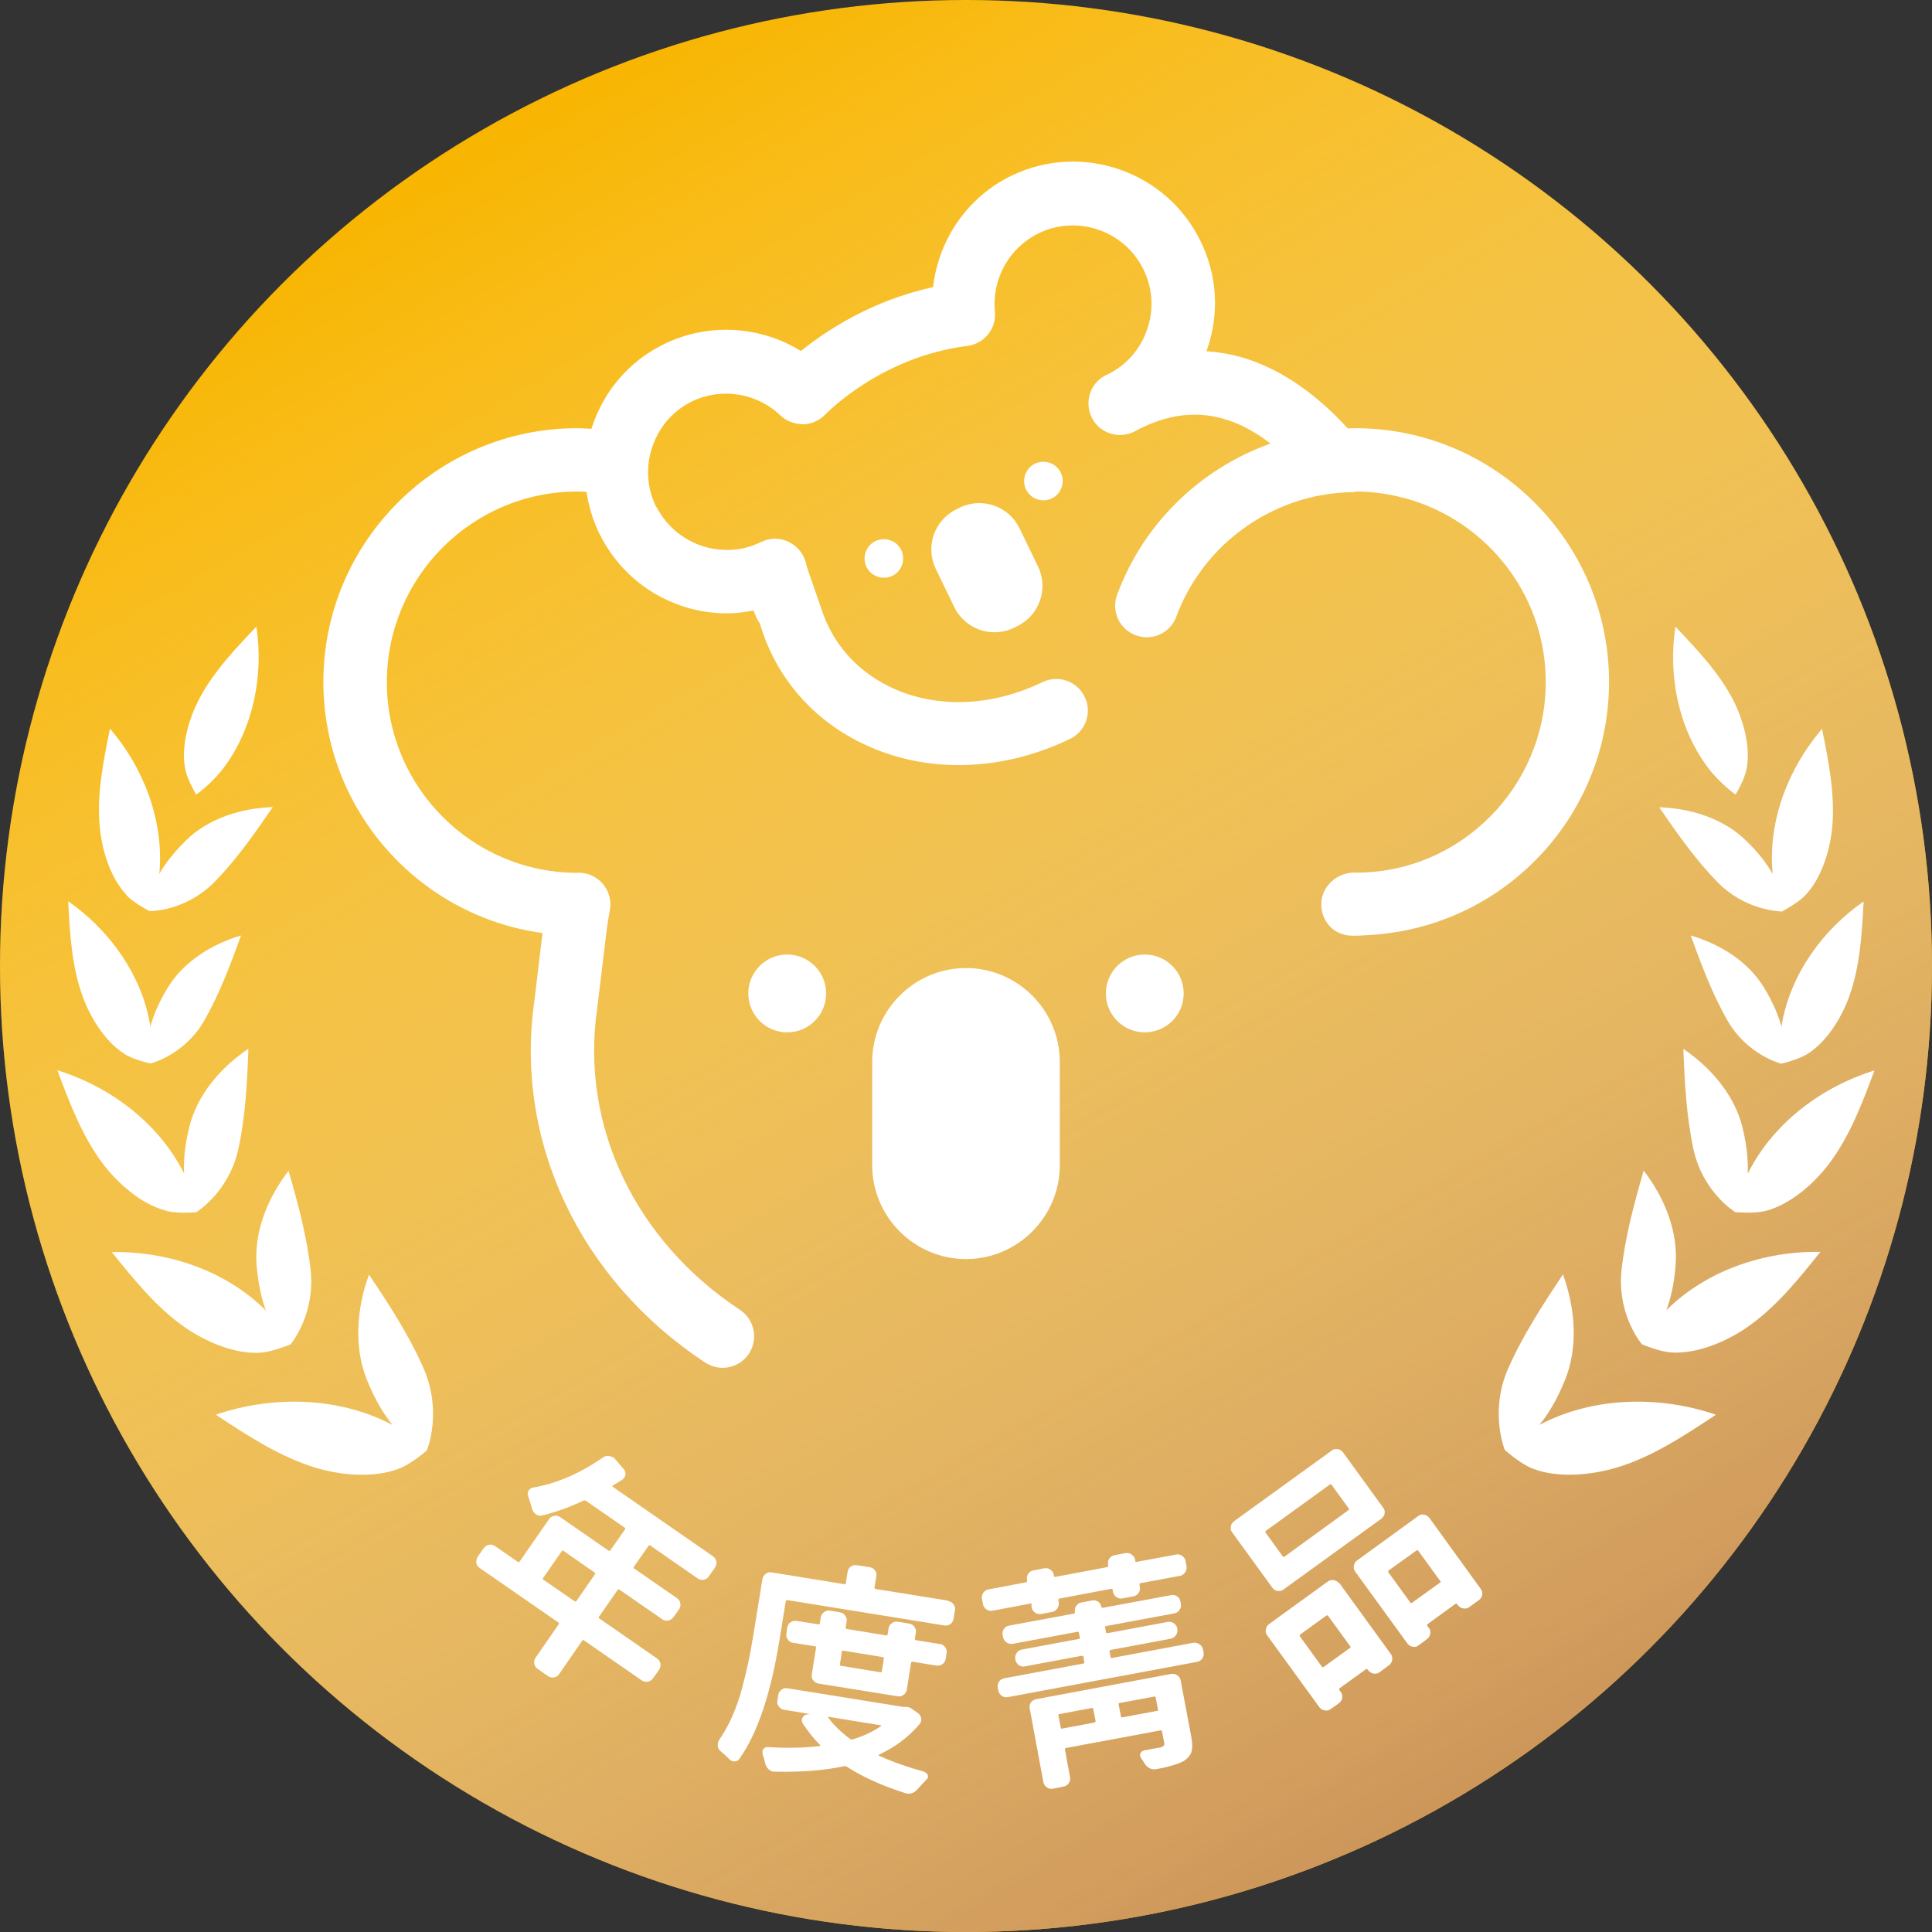 <?xml version="1.0" encoding="UTF-8"?><svg xmlns="http://www.w3.org/2000/svg" xmlns:xlink="http://www.w3.org/1999/xlink" viewBox="0 0 94.34 94.34"><rect x="0" y="0" width="94.34" height="94.34" fill="#333333" stroke="none"/><defs><style>.cls-1{fill:#f8b500;}.cls-2,.cls-3{fill:#fff;}.cls-4{mix-blend-mode:multiply;}.cls-3{fill-rule:evenodd;}.cls-5{fill:url(#_命名漸層_2);}.cls-6{isolation:isolate;}</style><linearGradient id="_命名漸層_2" x1="23.58" y1="6.31" x2="70.76" y2="88.03" gradientTransform="matrix(1, 0, 0, 1, 0, 0)" gradientUnits="userSpaceOnUse"><stop offset="0" stop-color="#fff" stop-opacity="0"/><stop offset="1" stop-color="#cd965a"/></linearGradient></defs><g class="cls-6"><g id="_層_2"><g id="_層_3"><circle class="cls-1" cx="47.17" cy="47.17" r="47.17"/><g class="cls-4"><circle class="cls-5" cx="47.17" cy="47.17" r="47.17"/></g></g><g id="_層_4"><g><path class="cls-3" d="M29.92,72.6s-.03-.04,0-.06c.16-.09,.32-.19,.47-.29,.09-.06,.14-.15,.15-.25,.01-.1-.02-.19-.09-.27l-.42-.49s-.05-.05-.08-.07c-.06-.04-.13-.06-.2-.07-.12-.02-.22,0-.31,.07-1.14,.79-2.28,1.28-3.42,1.47-.09,.02-.16,.07-.21,.15-.05,.08-.06,.17-.02,.27,.07,.19,.13,.4,.2,.64,.04,.11,.1,.19,.19,.25,.09,.06,.19,.08,.3,.05,.65-.16,1.33-.4,2.02-.73,.04-.01,.07,0,.09,0l1.92,1.33s.04,.05,.01,.08l-.72,1.03s-.05,.04-.08,.01l-2.37-1.64c-.09-.06-.18-.08-.29-.06s-.19,.07-.25,.16l-1.45,2.09s-.04,.03-.07,0l-1.11-.77c-.09-.06-.19-.09-.3-.07s-.19,.08-.26,.17l-.29,.41c-.06,.09-.08,.19-.07,.3s.08,.19,.17,.26l3.84,2.66s.04,.04,.02,.07l-1.14,1.65c-.06,.09-.08,.18-.06,.29,.02,.11,.07,.19,.16,.25l.5,.35c.09,.06,.19,.09,.3,.07,.11-.02,.19-.07,.25-.16l1.14-1.65s.04-.03,.06-.01l2.83,1.96c.09,.06,.19,.08,.3,.07,.11-.02,.19-.08,.26-.17l.29-.41c.06-.09,.09-.19,.07-.3-.02-.11-.08-.19-.17-.26l-2.83-1.96s-.03-.04-.01-.06l.93-1.34s.04-.03,.06-.01l2.11,1.46c.08,.06,.18,.08,.29,.06s.19-.08,.26-.17l.27-.38c.06-.09,.08-.18,.06-.29s-.07-.19-.16-.25l-2.11-1.46s-.03-.04,0-.07l.72-1.03s.04-.04,.07-.02l2.32,1.61c.09,.06,.19,.09,.3,.07,.11-.02,.19-.07,.25-.16l.3-.43c.06-.09,.09-.19,.07-.3-.02-.11-.08-.19-.17-.26l-4.92-3.41Zm-1.79,5.59s-.04,.03-.07,0l-1.54-1.06s-.03-.04-.01-.06l.93-1.34s.04-.03,.06-.01l1.54,1.07s.04,.04,.02,.07l-.93,1.34Z"/><path class="cls-3" d="M46.3,78.16l-3.55-.57s-.05-.03-.05-.06l.09-.56c.02-.11,0-.21-.07-.29-.07-.09-.15-.14-.25-.15l-.62-.1c-.11-.02-.21,0-.3,.06-.09,.06-.14,.15-.16,.26l-.09,.56s-.02,.05-.05,.05l-3.57-.58c-.1-.02-.2,0-.29,.07-.09,.06-.14,.15-.16,.25l-.45,2.77c-.08,.47-.15,.89-.23,1.26-.08,.37-.18,.8-.31,1.29-.13,.49-.29,.95-.48,1.38-.19,.44-.41,.82-.65,1.17-.03,.05-.05,.11-.06,.17,0,.04,0,.08,0,.12,.01,.11,.06,.19,.15,.26,.14,.12,.27,.24,.4,.37,.07,.08,.16,.12,.26,.12,.1,0,.18-.04,.24-.12,.89-1.25,1.54-3.19,1.96-5.8l.31-1.91s.03-.05,.06-.05l7.67,1.24c.11,.02,.21,0,.3-.06s.14-.15,.16-.26l.07-.42c.02-.1,0-.2-.07-.29-.06-.09-.15-.14-.26-.16Z"/><path class="cls-3" d="M45.9,80.28l-1.18-.19s-.05-.02-.05-.05l.05-.31c.02-.1,0-.2-.07-.29-.06-.09-.15-.14-.25-.16l-.55-.09c-.11-.02-.21,0-.3,.07-.09,.06-.14,.15-.16,.25l-.05,.31s-.02,.04-.05,.04l-1.96-.32s-.04-.02-.04-.05l.05-.31c.02-.1,0-.2-.07-.29-.06-.09-.15-.14-.26-.16l-.47-.08c-.11-.02-.21,0-.3,.07-.09,.06-.14,.15-.16,.25l-.05,.31s-.02,.04-.05,.04l-1.08-.17c-.11-.02-.21,0-.3,.07-.09,.06-.14,.15-.16,.26l-.04,.28c-.02,.11,0,.21,.07,.3,.06,.09,.15,.14,.26,.16l1.08,.17s.04,.02,.04,.05l-.21,1.32c-.02,.11,0,.21,.07,.29,.07,.09,.15,.14,.26,.16l3.86,.62c.1,.02,.2,0,.29-.07,.09-.06,.14-.15,.16-.26l.21-1.32s.03-.04,.06-.04l1.17,.19c.11,.02,.21,0,.3-.07,.09-.06,.14-.15,.16-.26l.04-.27c.02-.11,0-.21-.07-.3-.06-.09-.15-.14-.26-.16Zm-2.84,1.34s-.02,.04-.05,.04l-1.96-.32s-.04-.02-.04-.05l.1-.65s.02-.04,.05-.04l1.96,.32s.04,.02,.04,.05l-.1,.65Z"/><path class="cls-3" d="M45.18,86.53c-.86-.24-1.61-.5-2.26-.8-.01,0-.02,0-.02-.02s0-.02,.02-.03c.8-.37,1.46-.87,1.98-1.49,.07-.08,.1-.17,.08-.28-.02-.11-.07-.2-.16-.26l-.27-.19c-.07-.06-.16-.09-.25-.11-.04,0-.09,0-.14,0-.02,0-.04,0-.05,0l-5.65-.91c-.11-.02-.21,0-.3,.07s-.14,.15-.16,.26l-.04,.26c-.02,.11,0,.21,.07,.3,.06,.09,.15,.14,.26,.16l1.23,.2s.01,0,0,.01l-.13,.02c-.09,.01-.16,.07-.21,.16-.04,.09-.04,.18,.01,.26,.24,.38,.53,.74,.86,1.08,0,0,0,.02,0,.03,0,.01-.01,.02-.02,.01-.75,.09-1.6,.11-2.54,.05-.09,0-.16,.03-.22,.1-.02,.04-.04,.08-.04,.12,0,.04,0,.08,.01,.13,.05,.15,.09,.3,.13,.46,.03,.11,.08,.2,.17,.28s.19,.12,.3,.11c1.29,.03,2.43-.06,3.39-.27,.03-.01,.06,0,.09,.01,.8,.52,1.75,.95,2.86,1.3,.04,.01,.07,.02,.1,.03,.2,.03,.38-.04,.53-.22,.14-.16,.28-.31,.42-.45,.04-.04,.07-.08,.08-.12,0-.02,0-.05,0-.08-.02-.09-.06-.14-.14-.16Zm-3.66-1.61c-.47-.35-.83-.7-1.09-1.07,0,0,0-.02,0-.02s.01,0,.02,0l2.57,.42s.01,0,.01,.01c0,0,0,.01,0,.02-.41,.28-.88,.5-1.41,.66-.03,0-.06,0-.09-.01Z"/><path class="cls-3" d="M57.65,82.05c-.02-.11-.08-.19-.17-.25-.09-.06-.19-.08-.3-.06l-6.58,1.23c-.11,.02-.2,.08-.26,.16-.06,.09-.08,.19-.06,.29l.67,3.61c.02,.1,.07,.18,.17,.25s.19,.08,.3,.06l.51-.1c.11-.02,.2-.08,.26-.17s.08-.19,.06-.29l-.25-1.36s0-.06,.03-.06l4.66-.87s.05,.01,.05,.05l.11,.57c.01,.07,0,.11-.03,.14-.03,.03-.08,.05-.16,.08-.01,0-.08,.01-.18,.03l-.28,.05c-.08,.02-.2,.04-.33,.06-.09,.02-.15,.07-.18,.15-.03,.08-.03,.16,.03,.23,.06,.09,.12,.17,.17,.26,.06,.1,.14,.18,.24,.23,.1,.05,.21,.07,.32,.05,.66-.12,1.11-.26,1.37-.41,.19-.13,.31-.27,.36-.44s.05-.39,0-.68l-.53-2.82Zm-4.2,2.06l-1.6,.3s-.05,0-.05-.04l-.12-.62s0-.05,.04-.05l1.6-.3s.06,0,.06,.03l.12,.62s0,.05-.05,.05Zm3.06-.57l-1.71,.32s-.06,0-.06-.03l-.12-.62s0-.05,.05-.05l1.71-.32s.05,0,.05,.04l.12,.62s0,.05-.04,.05Z"/><path class="cls-3" d="M50.36,78.38l.02,.12c.02,.1,.07,.18,.17,.25,.09,.06,.19,.08,.3,.06l.53-.1c.1-.02,.18-.07,.25-.17,.06-.09,.08-.19,.07-.29l-.02-.12s0-.06,.04-.07l2.55-.48s.06,0,.06,.04l.02,.12c.02,.1,.07,.18,.17,.25,.09,.06,.19,.08,.29,.06l.53-.1c.11-.02,.2-.08,.26-.17,.06-.09,.08-.19,.06-.29l-.02-.12s0-.06,.03-.06l1.94-.36c.11-.02,.2-.08,.26-.17,.06-.09,.08-.19,.07-.29l-.05-.27c-.02-.1-.07-.18-.17-.25s-.19-.08-.3-.06l-1.94,.36s-.05,0-.05-.05v-.07c-.03-.11-.09-.19-.18-.25s-.19-.08-.3-.06l-.53,.1c-.1,.02-.18,.07-.25,.16-.06,.09-.08,.19-.06,.29v.07s0,.06-.03,.06l-2.55,.48s-.06,0-.07-.04v-.07c-.03-.11-.09-.19-.18-.25-.09-.06-.19-.08-.29-.06l-.52,.1c-.11,.02-.2,.07-.26,.16-.06,.09-.08,.18-.06,.29v.07s0,.06-.02,.06l-1.86,.35c-.11,.02-.2,.08-.26,.17-.06,.09-.08,.19-.06,.29l.05,.27c.02,.1,.07,.18,.17,.25s.19,.08,.3,.06l1.86-.35s.05,0,.05,.05Z"/><path class="cls-3" d="M58.55,80.28c-.09-.06-.19-.08-.3-.06l-3.96,.74s-.06,0-.06-.04l-.05-.28s0-.06,.04-.07l2.94-.55c.11-.02,.19-.08,.26-.17s.08-.19,.07-.29v-.04c-.03-.11-.08-.2-.18-.26-.09-.06-.19-.08-.3-.06l-2.94,.55s-.06,0-.06-.03l-.05-.27s0-.05,.05-.05l3.34-.62c.11-.02,.19-.08,.25-.17,.06-.09,.08-.19,.06-.3l-.02-.11c-.02-.11-.07-.19-.16-.25-.09-.06-.18-.08-.29-.06l-3.34,.62s-.06,0-.07-.04h0c-.02-.11-.07-.2-.16-.26-.09-.06-.19-.08-.29-.06l-.53,.1c-.11,.02-.19,.08-.25,.17-.06,.09-.08,.19-.06,.29h0s0,.07-.04,.08l-3.18,.59c-.1,.02-.18,.07-.25,.16-.06,.09-.08,.19-.06,.29l.02,.11c.02,.11,.08,.2,.17,.26,.09,.06,.19,.08,.29,.07l3.18-.59s.06,0,.06,.03l.05,.27s0,.05-.05,.05l-2.79,.52c-.11,.02-.19,.08-.25,.17s-.08,.19-.06,.3v.04c.03,.1,.08,.18,.17,.25,.09,.06,.19,.08,.29,.06l2.79-.52s.06,0,.07,.04l.05,.28s0,.06-.04,.06l-3.87,.72c-.11,.02-.2,.08-.26,.17s-.08,.19-.06,.29l.03,.14c.02,.11,.08,.2,.17,.26,.09,.06,.19,.08,.3,.06l9.23-1.72c.11-.02,.2-.08,.26-.17,.06-.09,.08-.19,.06-.3l-.03-.14c-.02-.1-.07-.18-.17-.25Z"/><path class="cls-3" d="M62.39,77.69c.11,.01,.21-.01,.29-.08l4.77-3.45c.08-.06,.14-.14,.16-.25s0-.2-.07-.29l-1.96-2.7c-.07-.09-.15-.14-.26-.16-.11-.01-.2,0-.29,.07l-4.77,3.45c-.09,.07-.14,.15-.16,.26-.02,.11,0,.2,.07,.29l1.96,2.7c.07,.09,.15,.14,.26,.16Zm-.59-2.93l3.15-2.28s.05-.01,.07,.02l.84,1.16s.02,.05,0,.07l-3.15,2.29s-.05,.01-.07-.02l-.84-1.16s-.02-.05,0-.07Z"/><path class="cls-3" d="M65.39,77.32c-.07-.09-.15-.14-.26-.16s-.21,0-.3,.07l-2.87,2.08c-.08,.06-.13,.15-.15,.25-.02,.11,0,.21,.07,.3l2.55,3.51c.06,.08,.15,.13,.25,.15,.11,.02,.21,0,.29-.06l.41-.29c.09-.07,.14-.15,.16-.26,.01-.11,0-.2-.07-.29l-.08-.11s-.01-.05,.02-.07l1.3-.94s.04-.01,.06,.01l.04,.05c.07,.09,.15,.14,.26,.16,.11,.02,.21,0,.3-.07l.45-.33c.09-.07,.14-.15,.16-.26,.02-.11,0-.21-.07-.3l-2.51-3.46Zm.54,3.14l-1.3,.94s-.05,.02-.07,0l-1.09-1.5s-.02-.06,.01-.08l1.3-.94s.05-.01,.07,.02l1.09,1.5s.01,.04,0,.06Z"/><path class="cls-3" d="M69.8,74.13c-.07-.09-.15-.15-.26-.17-.11-.02-.2,0-.29,.07l-2.99,2.17c-.08,.06-.13,.15-.15,.25-.02,.11,0,.21,.07,.3l2.55,3.51c.06,.08,.15,.13,.25,.15,.11,.02,.21,0,.29-.07l.41-.3c.09-.07,.14-.15,.16-.26,.02-.11,0-.21-.07-.29l-.08-.11s-.01-.04,0-.06l1.39-1.01s.04-.01,.06,.01l.05,.06c.06,.09,.15,.14,.26,.16,.11,.02,.21,0,.3-.07l.47-.34c.09-.07,.14-.15,.16-.26,.01-.11-.01-.21-.08-.29l-2.51-3.47Zm.53,3.14l-1.39,1s-.04,.01-.06,0l-1.09-1.5s-.02-.05,0-.07l1.39-1s.05-.01,.07,.02l1.09,1.5s.01,.04,0,.06Z"/><path class="cls-3" d="M40.34,48.51c0-1.05-.85-1.9-1.9-1.9s-1.9,.85-1.9,1.9,.85,1.9,1.9,1.9,1.9-.85,1.9-1.9Z"/><circle class="cls-2" cx="55.9" cy="48.51" r="1.9"/><path class="cls-3" d="M51.75,56.9v-5.05c0-2.52-2.06-4.58-4.58-4.58h0c-2.52,0-4.58,2.06-4.58,4.58v5.05c0,2.52,2.06,4.58,4.58,4.58h0c2.52,0,4.58-2.06,4.58-4.58Z"/><path class="cls-3" d="M42.75,26.42c-.47,.23-.66,.79-.44,1.26,.23,.47,.79,.66,1.26,.44s.66-.79,.44-1.26c-.23-.47-.79-.66-1.26-.44Z"/><path class="cls-3" d="M51.36,24.34c.47-.23,.66-.79,.44-1.26-.23-.47-.79-.66-1.26-.44-.47,.23-.66,.79-.44,1.26,.23,.47,.79,.66,1.26,.44Z"/><path class="cls-3" d="M46.88,24.78l-.18,.09c-1.07,.52-1.53,1.82-1.01,2.9l.91,1.88c.52,1.07,1.82,1.53,2.9,1.01l.18-.09c1.07-.52,1.53-1.82,1.01-2.9l-.91-1.88c-.52-1.07-1.82-1.53-2.9-1.01Z"/><path class="cls-3" d="M66.17,24c.7,0,1.38,.08,2.04,.23,4.15,.93,7.27,4.64,7.27,9.07,0,5.13-4.17,9.31-9.24,9.31-.9-.06-1.72,.65-1.72,1.54s.66,1.54,1.51,1.54c.04,0,.11,0,.15,0,.22,0,.43-.02,.65-.03,2.61-.14,5.01-1.08,6.95-2.59,2.91-2.27,4.79-5.8,4.79-9.77,0-6.83-5.56-12.39-12.39-12.39-.12,0-.25,.01-.37,.01-1.22-1.34-2.81-2.65-4.73-3.33-.72-.25-1.45-.39-2.17-.44,0-.03,.02-.05,.03-.08,.61-1.75,.5-3.62-.31-5.28-1.66-3.43-5.81-4.87-9.24-3.21-2.15,1.04-3.56,3.12-3.83,5.44-3.01,.66-5.23,2.13-6.45,3.12-1.99-1.23-4.51-1.39-6.66-.35-1.78,.86-3.02,2.39-3.57,4.15-.23-.01-.46-.03-.7-.03-6.83,0-12.39,5.56-12.39,12.39,0,6.26,4.67,11.44,10.7,12.26l-.39,3.27c-1,6.86,2.19,13.65,8.33,17.7,.26,.17,.56,.26,.85,.26,.5,0,.99-.24,1.29-.69,.47-.71,.27-1.67-.44-2.14-5.13-3.39-7.8-9.01-6.97-14.71l.48-3.96c.04-.29,.09-.57,.14-.85,.15-.84-.4-1.64-1.24-1.8-.12-.02-.24-.03-.35-.02h0c-5.13,0-9.3-4.18-9.3-9.31s4.17-9.31,9.31-9.31c.15,0,.3,.01,.44,.02,.1,.68,.3,1.36,.62,2.02,.81,1.66,2.21,2.91,3.95,3.52,.74,.26,1.51,.39,2.27,.39,.44,0,.88-.05,1.31-.14,.04,.09,.08,.19,.12,.28,.04,.12,.11,.23,.18,.33l.07,.21c.84,2.65,2.74,4.73,5.36,5.86,1.35,.58,2.8,.87,4.29,.87,1.82,0,3.68-.43,5.44-1.28,.77-.37,1.09-1.3,.71-2.06-.37-.77-1.3-1.08-2.06-.71-2.39,1.16-5,1.29-7.16,.36-1.78-.77-3.08-2.17-3.65-3.99l-.64-1.85c-.04-.13-.08-.26-.11-.39-.13-.46-.45-.8-.85-.99-.32-.15-.68-.19-1.05-.09-.08,.02-.16,.06-.23,.09h0s-.03,.01-.05,.02h-.02l-.03,.02c-.75,.36-1.56,.44-2.32,.3-1.08-.2-2.06-.86-2.64-1.87-.04-.07-.09-.14-.13-.21-.5-1.04-.48-2.19-.06-3.17,.35-.82,.97-1.52,1.83-1.94,1.43-.69,3.17-.42,4.32,.69,.3,.28,.66,.41,1.11,.43,.41-.01,.8-.19,1.09-.49,.03-.03,2.69-2.81,6.93-3.34h0c.83-.11,1.43-.85,1.34-1.68-.15-1.59,.7-3.12,2.14-3.82,1.9-.92,4.2-.12,5.12,1.78,.45,.92,.51,1.96,.17,2.93-.33,.96-1.01,1.73-1.92,2.18-.04,.02-.09,.04-.13,.06-.75,.4-1.03,1.34-.63,2.09,.28,.52,.81,.81,1.36,.81,.22,0,.45-.05,.67-.15l.04-.02c.1-.05,.19-.1,.29-.16,.03-.01,.05-.02,.08-.03,1.47-.71,2.87-.82,4.26-.34,.73,.25,1.4,.65,2.01,1.12-3.4,1.21-6.2,3.88-7.49,7.38-.3,.8,.11,1.69,.91,1.98,.8,.3,1.69-.11,1.98-.91,1.15-3.1,3.86-5.32,7.02-5.92,.55-.1,1.12-.16,1.7-.16Z"/><path class="cls-3" d="M75.35,69.49c-.06,.03-.12,.06-.18,.09,.41-.5,.84-1.19,1.24-2.17,.67-1.63,.51-3.53-.09-5.18-.98,1.47-1.95,2.96-2.67,4.58-.94,2.13-.17,3.99-.17,3.99h0s.73,.66,1.33,.9c1.3,.52,2.99,.3,4.11-.03,1.77-.53,3.33-1.57,4.87-2.59-2.73-.93-5.87-.88-8.45,.41Z"/><path class="cls-3" d="M81.36,64c.21-.55,.39-1.28,.46-2.23,.13-1.65-.55-3.3-1.56-4.61-.46,1.6-.9,3.21-1.08,4.86-.22,2.05,.85,3.45,.98,3.6h.01v.02h0c.12,.05,.87,.36,1.43,.4,1.31,.09,2.76-.58,3.67-1.2,1.43-.98,2.54-2.36,3.62-3.71-2.71-.05-5.51,.89-7.45,2.78-.03,.03-.06,.06-.08,.09Z"/><path class="cls-3" d="M85.41,57.18s-.05,.09-.07,.14c.03-.59-.03-1.33-.25-2.26-.39-1.58-1.54-2.93-2.89-3.84,.06,1.64,.15,3.29,.49,4.89,.45,2.08,1.99,3.05,2.05,3.08h0c.07,0,.92,.08,1.47-.06,1.26-.32,2.41-1.4,3.07-2.26,1.04-1.36,1.65-2.99,2.25-4.6-2.56,.79-4.89,2.54-6.12,4.91Z"/><path class="cls-3" d="M86.99,50.14c-.14-.52-.39-1.16-.85-1.91-.77-1.28-2.15-2.13-3.58-2.55,.51,1.41,1.04,2.83,1.78,4.13,.98,1.72,2.64,2.13,2.64,2.13h0s.82-.19,1.27-.47c1.01-.63,1.72-1.89,2.05-2.82,.53-1.48,.62-3.07,.7-4.63-2.01,1.39-3.57,3.57-3.99,5.98,0,.05-.02,.1-.02,.15Z"/><path class="cls-3" d="M87.01,44.5h.02c.11-.07,.78-.42,1.13-.79,.84-.89,1.22-2.32,1.31-3.33,.14-1.6-.18-3.21-.5-4.79-1.64,1.91-2.63,4.47-2.42,6.97,0,.04,0,.08,.01,.12-.27-.48-.68-1.04-1.32-1.65-1.1-1.07-2.69-1.56-4.22-1.61,.87,1.27,1.76,2.54,2.84,3.65,1.34,1.37,2.97,1.43,3.16,1.44Z"/><path class="cls-3" d="M84.75,38.8s.42-.7,.53-1.22c.23-1.15-.19-2.49-.63-3.36-.7-1.37-1.78-2.5-2.84-3.62-.36,2.38,.14,4.95,1.58,6.87,.6,.8,1.36,1.33,1.36,1.33Z"/><path class="cls-3" d="M18.02,62.23c-.6,1.65-.76,3.55-.09,5.18,.4,.98,.83,1.68,1.24,2.17-.06-.03-.12-.06-.18-.09-2.58-1.29-5.72-1.34-8.45-.41,1.54,1.02,3.11,2.05,4.87,2.59,1.12,.34,2.8,.55,4.11,.03,.6-.24,1.33-.88,1.33-.88l-.02-.02h.02s.77-1.85-.17-3.99c-.71-1.62-1.68-3.11-2.67-4.58Z"/><path class="cls-3" d="M12.74,66.05c.55-.04,1.3-.35,1.43-.4h.02c.13-.17,1.2-1.57,.98-3.62-.18-1.65-.62-3.26-1.08-4.86-1.01,1.31-1.69,2.96-1.56,4.61,.08,.95,.25,1.67,.46,2.23-.03-.03-.06-.06-.08-.09-1.94-1.89-4.74-2.83-7.45-2.78,1.09,1.35,2.19,2.73,3.62,3.71,.91,.62,2.35,1.3,3.67,1.2Z"/><path class="cls-3" d="M8.12,59.13c.56,.14,1.41,.07,1.47,.06h0c.06-.04,1.6-1.01,2.05-3.09,.35-1.6,.43-3.25,.49-4.89-1.35,.91-2.51,2.25-2.89,3.84-.23,.93-.28,1.67-.25,2.26-.02-.05-.04-.09-.07-.14-1.23-2.37-3.57-4.12-6.12-4.91,.6,1.6,1.21,3.23,2.25,4.6,.66,.86,1.8,1.94,3.07,2.26Z"/><path class="cls-3" d="M6.08,51.47c.45,.28,1.22,.45,1.27,.46h0s1.66-.4,2.64-2.12c.74-1.31,1.27-2.72,1.78-4.13-1.43,.42-2.81,1.28-3.58,2.55-.46,.75-.71,1.39-.85,1.91,0-.05-.01-.1-.02-.15-.42-2.41-1.98-4.58-3.99-5.98,.08,1.57,.17,3.16,.7,4.63,.34,.94,1.04,2.19,2.05,2.82Z"/><path class="cls-3" d="M6.17,43.71c.35,.37,1.02,.72,1.13,.78h.02c.19,0,1.82-.06,3.16-1.43,1.08-1.1,1.97-2.38,2.84-3.65-1.53,.05-3.12,.54-4.22,1.61-.63,.62-1.05,1.17-1.32,1.65,0-.04,0-.08,.01-.12,.2-2.5-.78-5.07-2.42-6.97-.32,1.58-.65,3.18-.5,4.79,.09,1.02,.47,2.45,1.31,3.33Z"/><path class="cls-3" d="M9.58,38.8s.77-.53,1.36-1.33c1.43-1.92,1.94-4.5,1.58-6.87-1.06,1.11-2.14,2.25-2.84,3.62-.44,.87-.87,2.22-.63,3.36,.11,.53,.53,1.22,.53,1.22Z"/></g></g></g></g></svg>